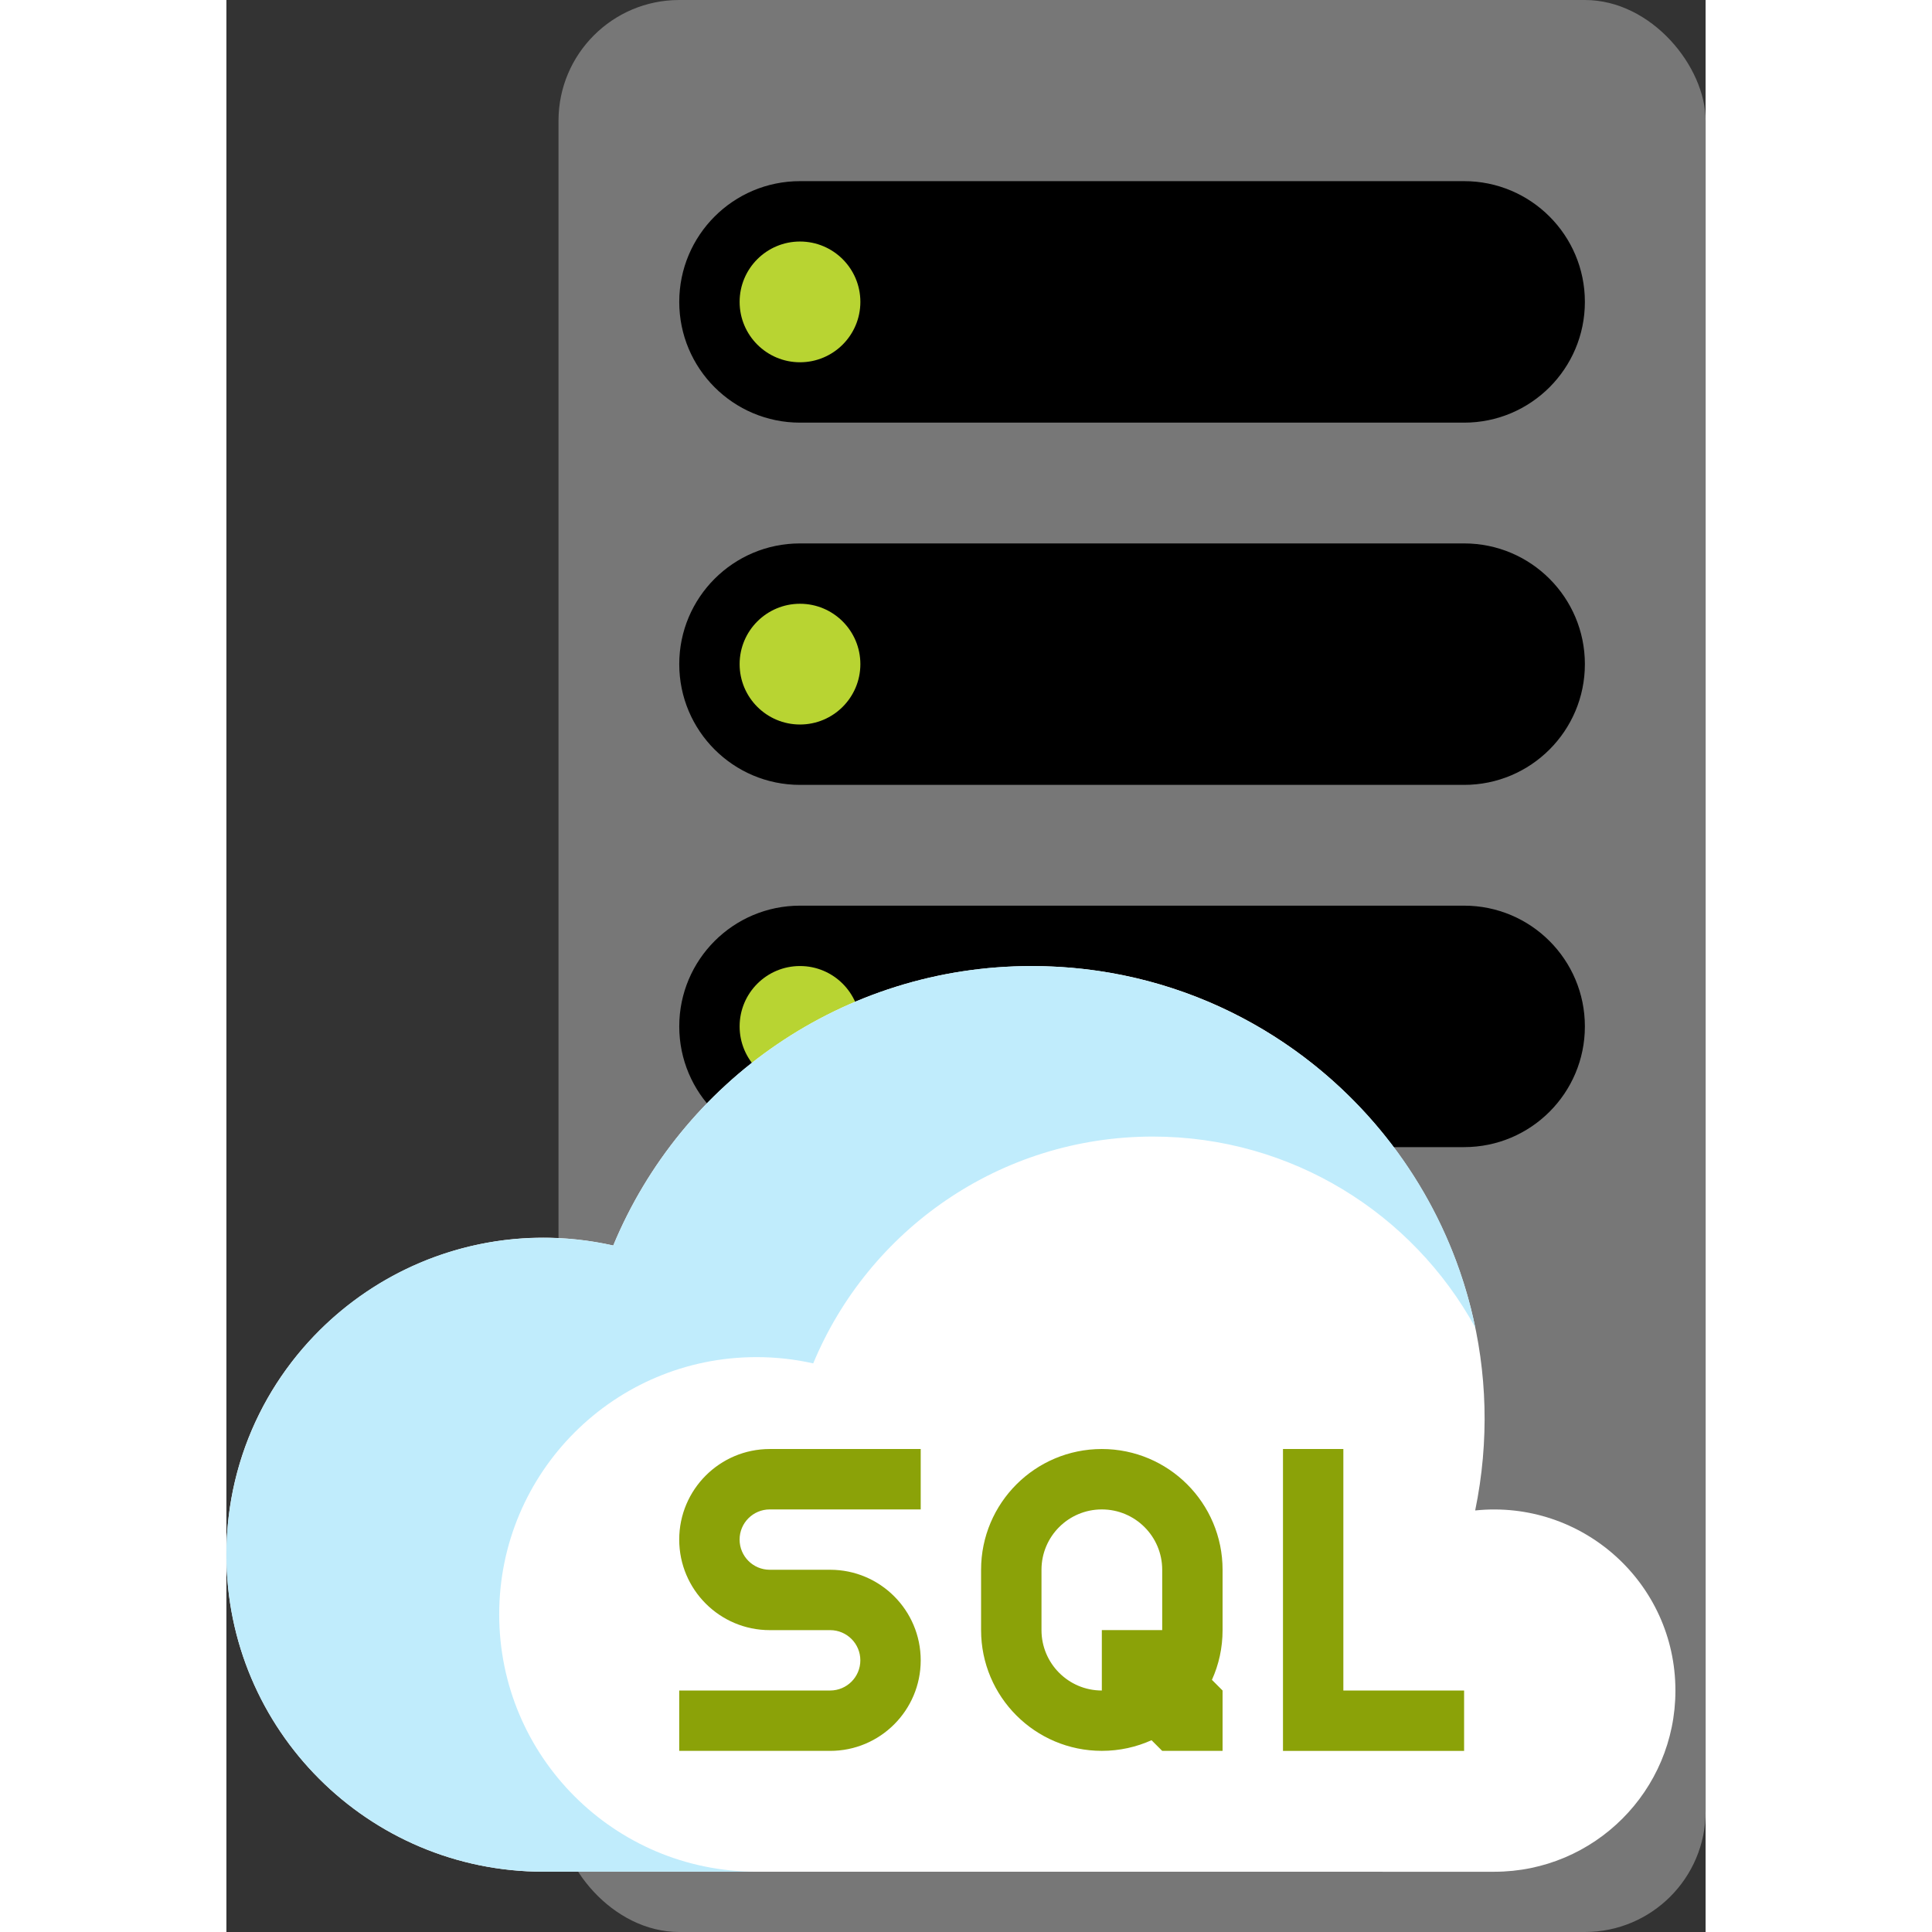 <svg xmlns="http://www.w3.org/2000/svg" viewBox="0 0 47115 61538" width="50" height="50">
    <rect x="0" y="0" width="47115" height="61538" fill="#333333" stroke="none"/>
    <rect fill="#777" x="10578" width="36538" height="61538" rx="3846" ry="3846"/>
    <path d="M18270 5770c-2124 0-3846 1722-3846 3846s1722 3846 3846 3846h21154c2124 0 3846-1722 3846-3846s-1722-3846-3846-3846H18270z"/>
    <circle cx="18270" cy="9616" r="1923" class="msportalfx-svg-c13" fill="#b8d432"/>
    <path d="M18270 17309c-2124 0-3846 1722-3846 3845 0 2124 1722 3846 3846 3846h21154c2124 0 3846-1722 3846-3846 0-2123-1722-3845-3846-3845H18270z"/>
    <circle cx="18270" cy="21154" r="1923" class="msportalfx-svg-c13" fill="#b8d432"/>
    <path d="M18270 28847c-2124 0-3846 1722-3846 3846s1722 3845 3846 3845h21154c2124 0 3846-1721 3846-3845s-1722-3846-3846-3846H18270z"/>
    <circle cx="18270" cy="32693" r="1923" class="msportalfx-svg-c13" fill="#b8d432"/>
    <path d="M40384 59619c3186 0 5770-2583 5770-5770 0-3438-2975-6091-6378-5738 1833-8898-4950-17340-14127-17340-6009 0-11160 3676-13327 8901C6048 38260 0 43016 0 49522c0 5575 4520 10095 10096 10095l30288 2z" class="msportalfx-svg-c01" fill="#fff"/>
    <path fill="#C0ECFC" d="M39778 42283c-1347-6570-7161-11512-14129-11512-6009 0-11160 3676-13327 8901-716-161-1461-246-2226-246C4520 39426 0 43946 0 49522c0 5575 4520 10095 10096 10095h6788c-4526 0-8195-3669-8195-8195s3669-8195 8195-8195c621 0 1226 68 1807 200 1760-4241 5940-7225 10818-7225 4426 0 8279 2457 10269 6081z"/>
    <path fill="#8BA208" d="M27884 55768c564 0 1100-121 1583-339l340 340h1923v-1923l-339-340c219-483 339-1019 339-1584v-1922c0-2124-1721-3846-3846-3846-2124 0-3846 1722-3846 3846v1922c0 2125 1722 3846 3846 3846zm-10577-9614c-1592 0-2884 1292-2884 2884 0 1594 1292 2885 2884 2885h1923c532 0 962 430 962 962 0 530-430 961-962 961h-4807v1923h4807c1594 0 2885-1292 2885-2884 0-1593-1291-2885-2885-2885h-1923c-530 0-961-430-961-962 0-530 431-960 961-960h4808v-1924h-4808zm16347 0h1923v7692h3846v1924h-5769v-9616zm-3847 5768h-1923v1924c-1062 0-1922-862-1922-1924v-1922c0-1062 860-1922 1922-1922s1923 860 1923 1922v1922z"/>
</svg>
